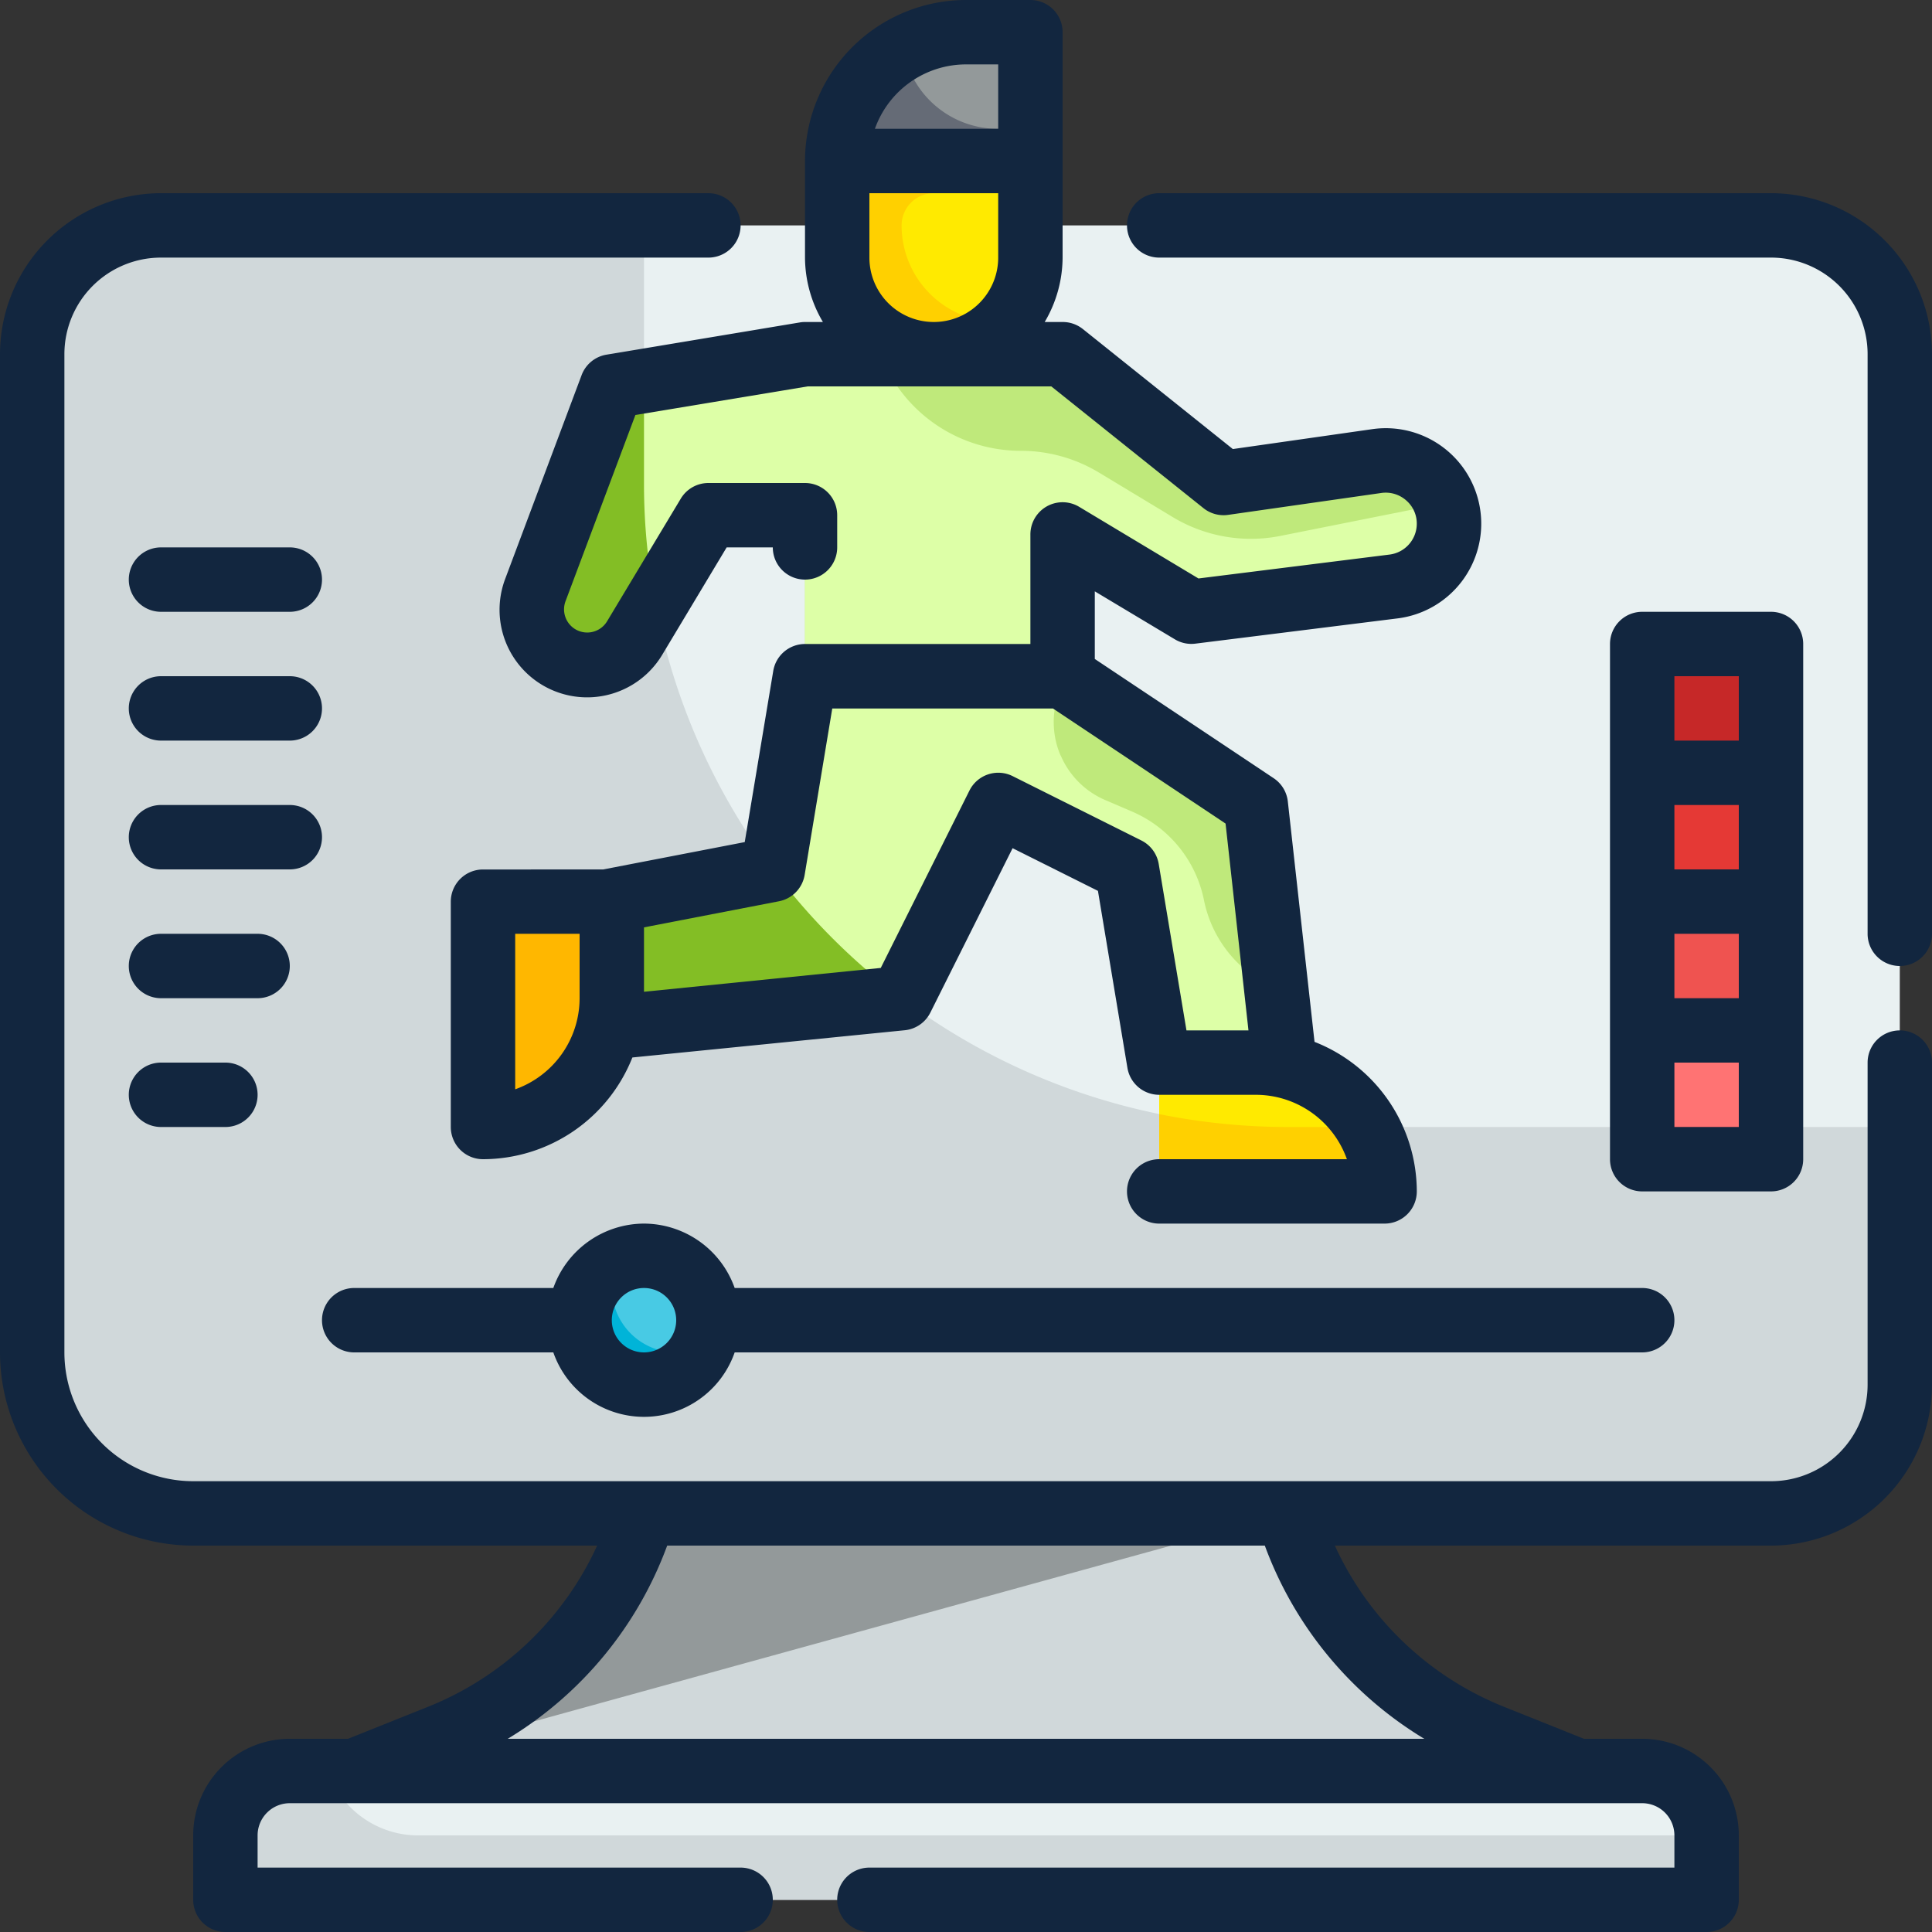 <svg xmlns="http://www.w3.org/2000/svg" xmlns:xlink="http://www.w3.org/1999/xlink" width="123" height="123" viewBox="0 0 123 123">
  <rect x="0" y="0" width="123" height="123" fill="#333333" stroke="none"/>
  <defs>
    <clipPath id="clip-path">
      <rect id="Rectángulo_5168" data-name="Rectángulo 5168" width="123" height="123" transform="translate(230 896)" fill="#fff" stroke="#707070" stroke-width="1"/>
    </clipPath>
  </defs>
  <g id="Enmascarar_grupo_44" data-name="Enmascarar grupo 44" transform="translate(-230 -896)" clip-path="url(#clip-path)">
    <g id="Fill_Outline" data-name="Fill Outline" transform="translate(225.9 891.9)">
      <g id="Color">
        <path id="Trazado_100579" data-name="Trazado 100579" d="M14.35,18.45h102.5a8.2,8.2,0,0,1,8.2,8.2v65.6a8.2,8.2,0,0,1-8.2,8.2H16.4A10.25,10.25,0,0,1,6.15,90.2V26.65a8.2,8.2,0,0,1,8.2-8.2Z" fill="#e9f1f2"/>
        <path id="Trazado_100580" data-name="Trazado 100580" d="M125.05,75.85v16.4a8.2,8.2,0,0,1-8.2,8.2H16.4A10.25,10.25,0,0,1,6.15,90.2V26.65a8.2,8.2,0,0,1,8.2-8.2H45.1v16.4a40.988,40.988,0,0,0,41,41Z" fill="#d0d8da"/>
        <path id="Trazado_100581" data-name="Trazado 100581" d="M22.55,116.85h86.1a4.1,4.1,0,0,1,4.1,4.1v4.1H18.45v-4.1A4.1,4.1,0,0,1,22.55,116.85Z" fill="#e9f1f2"/>
        <path id="Trazado_100582" data-name="Trazado 100582" d="M112.75,120.95v4.1H18.45v-4.1a4.112,4.112,0,0,1,4.1-4.1h2.419a6.084,6.084,0,0,0,5.781,4.1Z" fill="#d0d8da"/>
        <path id="Trazado_100583" data-name="Trazado 100583" d="M86.1,100.45h-41a22.187,22.187,0,0,1-13.011,14.225L26.65,116.85h77.9l-5.439-2.175A22.187,22.187,0,0,1,86.1,100.45Z" fill="#d0d8da"/>
        <path id="Trazado_100584" data-name="Trazado 100584" d="M86.1,100.45h-41a22.187,22.187,0,0,1-13.011,14.225L26.65,116.85Z" fill="#93999a"/>
        <path id="Trazado_100585" data-name="Trazado 100585" d="M57.4,14.35H69.7V20.5a6.15,6.15,0,1,1-12.3,0Z" fill="#ffea00"/>
        <path id="Trazado_100586" data-name="Trazado 100586" d="M65.6,6.15h4.1v8.2H57.4A8.2,8.2,0,0,1,65.6,6.15Z" fill="#93999a"/>
        <path id="Trazado_100587" data-name="Trazado 100587" d="M91.752,33.456,82,34.85l-10.25-8.2H55.35L43.05,28.7,38.183,41.676a3.524,3.524,0,0,0,6.32,3.05L49.2,36.9h6.15V47.15h16.4V38.13l8.2,4.92,12.872-1.609a4.028,4.028,0,1,0-1.07-7.985Z" fill="#bfe97b"/>
        <path id="Trazado_100588" data-name="Trazado 100588" d="M96.124,36.121,85.649,38.212A9.635,9.635,0,0,1,78.8,37.043l-4.756-2.87A9.623,9.623,0,0,0,69.085,32.8a9.569,9.569,0,0,1-7.878-4.133c.1,0,.193.033.293.033a6.1,6.1,0,0,0,4.553-2.05H55.35L43.05,28.7,38.191,41.676a3.522,3.522,0,0,0,6.314,3.054L49.2,36.9h6.15V47.15h16.4V38.13l8.2,4.92,12.874-1.6a4.032,4.032,0,0,0,3.3-5.33Z" fill="#ddffa7"/>
        <path id="Trazado_100589" data-name="Trazado 100589" d="M71.75,47.15H55.35L53.3,59.45,42.7,61.5,41,69.7l20.5-2.05,6.15-12.3,8.2,4.1,2.05,12.3,8.2,2.05L84.05,55.35Z" fill="#bfe97b"/>
        <path id="Trazado_100590" data-name="Trazado 100590" d="M71.631,52.2a5.394,5.394,0,0,0,2.837,2.837l1.73.742A7.817,7.817,0,0,1,80.749,61.4a7.776,7.776,0,0,0,4.592,5.638L86.1,73.8l-8.2-2.05-2.05-12.3-8.2-4.1L61.5,67.65,41,69.7l1.7-8.2,10.6-2.05,2.05-12.3h16.4l-.41,1.64a5.391,5.391,0,0,0,.283,3.413Z" fill="#ddffa7"/>
        <path id="Trazado_100591" data-name="Trazado 100591" d="M77.9,71.75h6.15a8.2,8.2,0,0,1,8.2,8.2H77.9Z" fill="#ffea00"/>
        <path id="Trazado_100592" data-name="Trazado 100592" d="M45.838,42.517l-1.332,2.214a3.524,3.524,0,0,1-6.54-1.8,3.364,3.364,0,0,1,.226-1.25L43.05,28.7l2.05-.349v6.5a39.361,39.361,0,0,0,.738,7.667Z" fill="#83be25"/>
        <path id="Trazado_100593" data-name="Trazado 100593" d="M61.5,67.65,41,69.7l1.7-8.2,10.6-2.05a40.9,40.9,0,0,0,8.2,8.2Z" fill="#83be25"/>
        <path id="Trazado_100594" data-name="Trazado 100594" d="M92.25,79.95H77.9V75.03a41.509,41.509,0,0,0,8.2.82h5.043A8.177,8.177,0,0,1,92.25,79.95Z" fill="#ffd000"/>
        <path id="Trazado_100595" data-name="Trazado 100595" d="M31.775,64.575h6.15a8.2,8.2,0,0,1,8.2,8.2H31.775Z" transform="translate(107.625 29.725) rotate(90)" fill="#ffb700"/>
        <path id="Trazado_100596" data-name="Trazado 100596" d="M61.5,18.45a6.15,6.15,0,0,0,6.15,6.15,2,2,0,0,0,.492-.041A6,6,0,0,1,63.55,26.65,6.15,6.15,0,0,1,57.4,20.5V14.35H69.7V16.4H63.55A2.05,2.05,0,0,0,61.5,18.45Z" fill="#ffd000"/>
        <path id="Trazado_100597" data-name="Trazado 100597" d="M69.7,12.3v2.05H57.4A8.2,8.2,0,0,1,61.6,7.2a6.113,6.113,0,0,0,6.048,5.1Z" fill="#656b76"/>
        <circle id="Elipse_4055" data-name="Elipse 4055" cx="4.1" cy="4.1" r="4.1" transform="translate(41 84.05)" fill="#48cae4"/>
        <path id="Trazado_100598" data-name="Trazado 100598" d="M48.831,89.831a4.1,4.1,0,1,1-5.412-5.412A3.877,3.877,0,0,0,43.05,86.1a4.112,4.112,0,0,0,4.1,4.1,3.877,3.877,0,0,0,1.681-.369Z" fill="#00b4d8"/>
        <path id="Trazado_100599" data-name="Trazado 100599" d="M108.65,69.7h8.2v8.2h-8.2Z" fill="#ff7373"/>
        <path id="Trazado_100600" data-name="Trazado 100600" d="M108.65,75.85h8.2V77.9h-8.2Z" fill="#ef5350"/>
        <path id="Trazado_100601" data-name="Trazado 100601" d="M108.65,61.5h8.2v8.2h-8.2Z" fill="#ef5350"/>
        <path id="Trazado_100602" data-name="Trazado 100602" d="M108.65,53.3h8.2v8.2h-8.2Z" fill="#e53935"/>
        <path id="Trazado_100603" data-name="Trazado 100603" d="M108.65,45.1h8.2v8.2h-8.2Z" fill="#c62828"/>
      </g>
      <g id="Outline_copy" data-name="Outline copy">
        <path id="Trazado_100604" data-name="Trazado 100604" d="M125.05,69.7A2.05,2.05,0,0,0,123,71.75v20.5a6.15,6.15,0,0,1-6.15,6.15H16.4a8.2,8.2,0,0,1-8.2-8.2V26.65a6.15,6.15,0,0,1,6.15-6.15H49.2a2.05,2.05,0,0,0,0-4.1H14.35A10.262,10.262,0,0,0,4.1,26.65V90.2a12.312,12.312,0,0,0,12.3,12.3H42.117A20,20,0,0,1,31.328,112.77l-5.072,2.03H22.55a6.15,6.15,0,0,0-6.15,6.15v4.1a2.05,2.05,0,0,0,2.05,2.05h32.8a2.05,2.05,0,1,0,0-4.1H20.5v-2.05a2.05,2.05,0,0,1,2.05-2.05h86.1a2.05,2.05,0,0,1,2.05,2.05V123H59.45a2.05,2.05,0,1,0,0,4.1h53.3a2.05,2.05,0,0,0,2.05-2.05v-4.1a6.15,6.15,0,0,0-6.15-6.15h-3.706l-5.072-2.03A20,20,0,0,1,89.083,102.5H116.85A10.262,10.262,0,0,0,127.1,92.25V71.75A2.05,2.05,0,0,0,125.05,69.7ZM94.776,114.8H36.424a24.073,24.073,0,0,0,10.152-12.3H84.624a24.073,24.073,0,0,0,10.152,12.3Z" fill="#12263f"/>
        <path id="Trazado_100605" data-name="Trazado 100605" d="M116.85,16.4H77.9a2.05,2.05,0,0,0,0,4.1h38.95A6.15,6.15,0,0,1,123,26.65v36.9a2.05,2.05,0,1,0,4.1,0V26.65A10.262,10.262,0,0,0,116.85,16.4Z" fill="#12263f"/>
        <path id="Trazado_100606" data-name="Trazado 100606" d="M41.129,27.98,36.262,40.957a5.574,5.574,0,0,0,10,4.826l4.1-6.833H53.3a2.05,2.05,0,0,0,4.1,0V36.9a2.05,2.05,0,0,0-2.05-2.05H49.2a2.05,2.05,0,0,0-1.757.994l-4.7,7.821A1.475,1.475,0,0,1,40.1,42.388L44.553,30.52,55.52,28.7H71.03l9.688,7.751a2.05,2.05,0,0,0,1.572.428l9.752-1.394a1.966,1.966,0,0,1,1.574.465,1.945,1.945,0,0,1,.683,1.494,1.98,1.98,0,0,1-1.732,1.962L80.4,40.928l-7.585-4.555A2.05,2.05,0,0,0,69.7,38.13V45.1H55.35a2.05,2.05,0,0,0-2.021,1.712l-1.816,10.9-9.02,1.743H34.85A2.05,2.05,0,0,0,32.8,61.5V75.85a2.05,2.05,0,0,0,2.05,2.05,10.25,10.25,0,0,0,9.51-6.476L61.7,69.69a2.05,2.05,0,0,0,1.63-1.123L68.566,58.1,74,60.817l1.878,11.275A2.05,2.05,0,0,0,77.9,73.8h6.15a6.162,6.162,0,0,1,5.8,4.1H77.9a2.05,2.05,0,0,0,0,4.1H92.25a2.05,2.05,0,0,0,2.05-2.05,10.25,10.25,0,0,0-6.511-9.52l-1.7-15.305a2.05,2.05,0,0,0-.9-1.48L73.8,46.053V41.748L78.894,44.8a2.034,2.034,0,0,0,1.31.277l12.872-1.607a6.078,6.078,0,1,0-1.613-12.048l-8.874,1.267-9.557-7.646A2.05,2.05,0,0,0,71.75,24.6H70.61a8.116,8.116,0,0,0,1.14-4.1V6.15A2.05,2.05,0,0,0,69.7,4.1H65.6A10.262,10.262,0,0,0,55.35,14.35V20.5a8.116,8.116,0,0,0,1.14,4.1H55.35a1.845,1.845,0,0,0-.336.029l-12.3,2.05a2.05,2.05,0,0,0-1.585,1.3ZM41,67.65a6.162,6.162,0,0,1-4.1,5.8v-9.9H41ZM83.583,69.7H79.636L77.871,59.112a2.05,2.05,0,0,0-1.1-1.5l-8.2-4.1a2.05,2.05,0,0,0-2.751.918L60.174,65.723,45.1,67.24v-4.1l8.587-1.66a2.05,2.05,0,0,0,1.64-1.675l1.759-10.6H71.135l10.99,7.327ZM65.6,8.2h2.05v4.1H59.8a6.162,6.162,0,0,1,5.8-4.1ZM59.45,20.5V16.4h8.2v4.1a4.1,4.1,0,1,1-8.2,0Z" fill="#12263f"/>
        <path id="Trazado_100607" data-name="Trazado 100607" d="M45.1,82a6.15,6.15,0,0,0-5.773,4.1H26.65a2.05,2.05,0,1,0,0,4.1H39.327a6.113,6.113,0,0,0,11.546,0H108.65a2.05,2.05,0,0,0,0-4.1H50.873A6.15,6.15,0,0,0,45.1,82Zm0,8.2a2.05,2.05,0,1,1,2.05-2.05A2.05,2.05,0,0,1,45.1,90.2Z" fill="#12263f"/>
        <path id="Trazado_100608" data-name="Trazado 100608" d="M116.85,79.95a2.05,2.05,0,0,0,2.05-2.05V45.1a2.05,2.05,0,0,0-2.05-2.05h-8.2a2.05,2.05,0,0,0-2.05,2.05V77.9a2.05,2.05,0,0,0,2.05,2.05Zm-6.15-16.4h4.1v4.1h-4.1Zm4.1-4.1h-4.1v-4.1h4.1Zm0,16.4h-4.1v-4.1h4.1Zm-4.1-28.7h4.1v4.1h-4.1Z" fill="#12263f"/>
        <path id="Trazado_100609" data-name="Trazado 100609" d="M14.35,43.05h8.2a2.05,2.05,0,0,0,0-4.1h-8.2a2.05,2.05,0,0,0,0,4.1Z" fill="#12263f"/>
        <path id="Trazado_100610" data-name="Trazado 100610" d="M14.35,51.25h8.2a2.05,2.05,0,1,0,0-4.1h-8.2a2.05,2.05,0,1,0,0,4.1Z" fill="#12263f"/>
        <path id="Trazado_100611" data-name="Trazado 100611" d="M24.6,57.4a2.05,2.05,0,0,0-2.05-2.05h-8.2a2.05,2.05,0,0,0,0,4.1h8.2A2.05,2.05,0,0,0,24.6,57.4Z" fill="#12263f"/>
        <path id="Trazado_100612" data-name="Trazado 100612" d="M22.55,65.6a2.05,2.05,0,0,0-2.05-2.05H14.35a2.05,2.05,0,0,0,0,4.1H20.5A2.05,2.05,0,0,0,22.55,65.6Z" fill="#12263f"/>
        <path id="Trazado_100613" data-name="Trazado 100613" d="M14.35,71.75a2.05,2.05,0,1,0,0,4.1h4.1a2.05,2.05,0,1,0,0-4.1Z" fill="#12263f"/>
      </g>
    </g>
  </g>
</svg>
